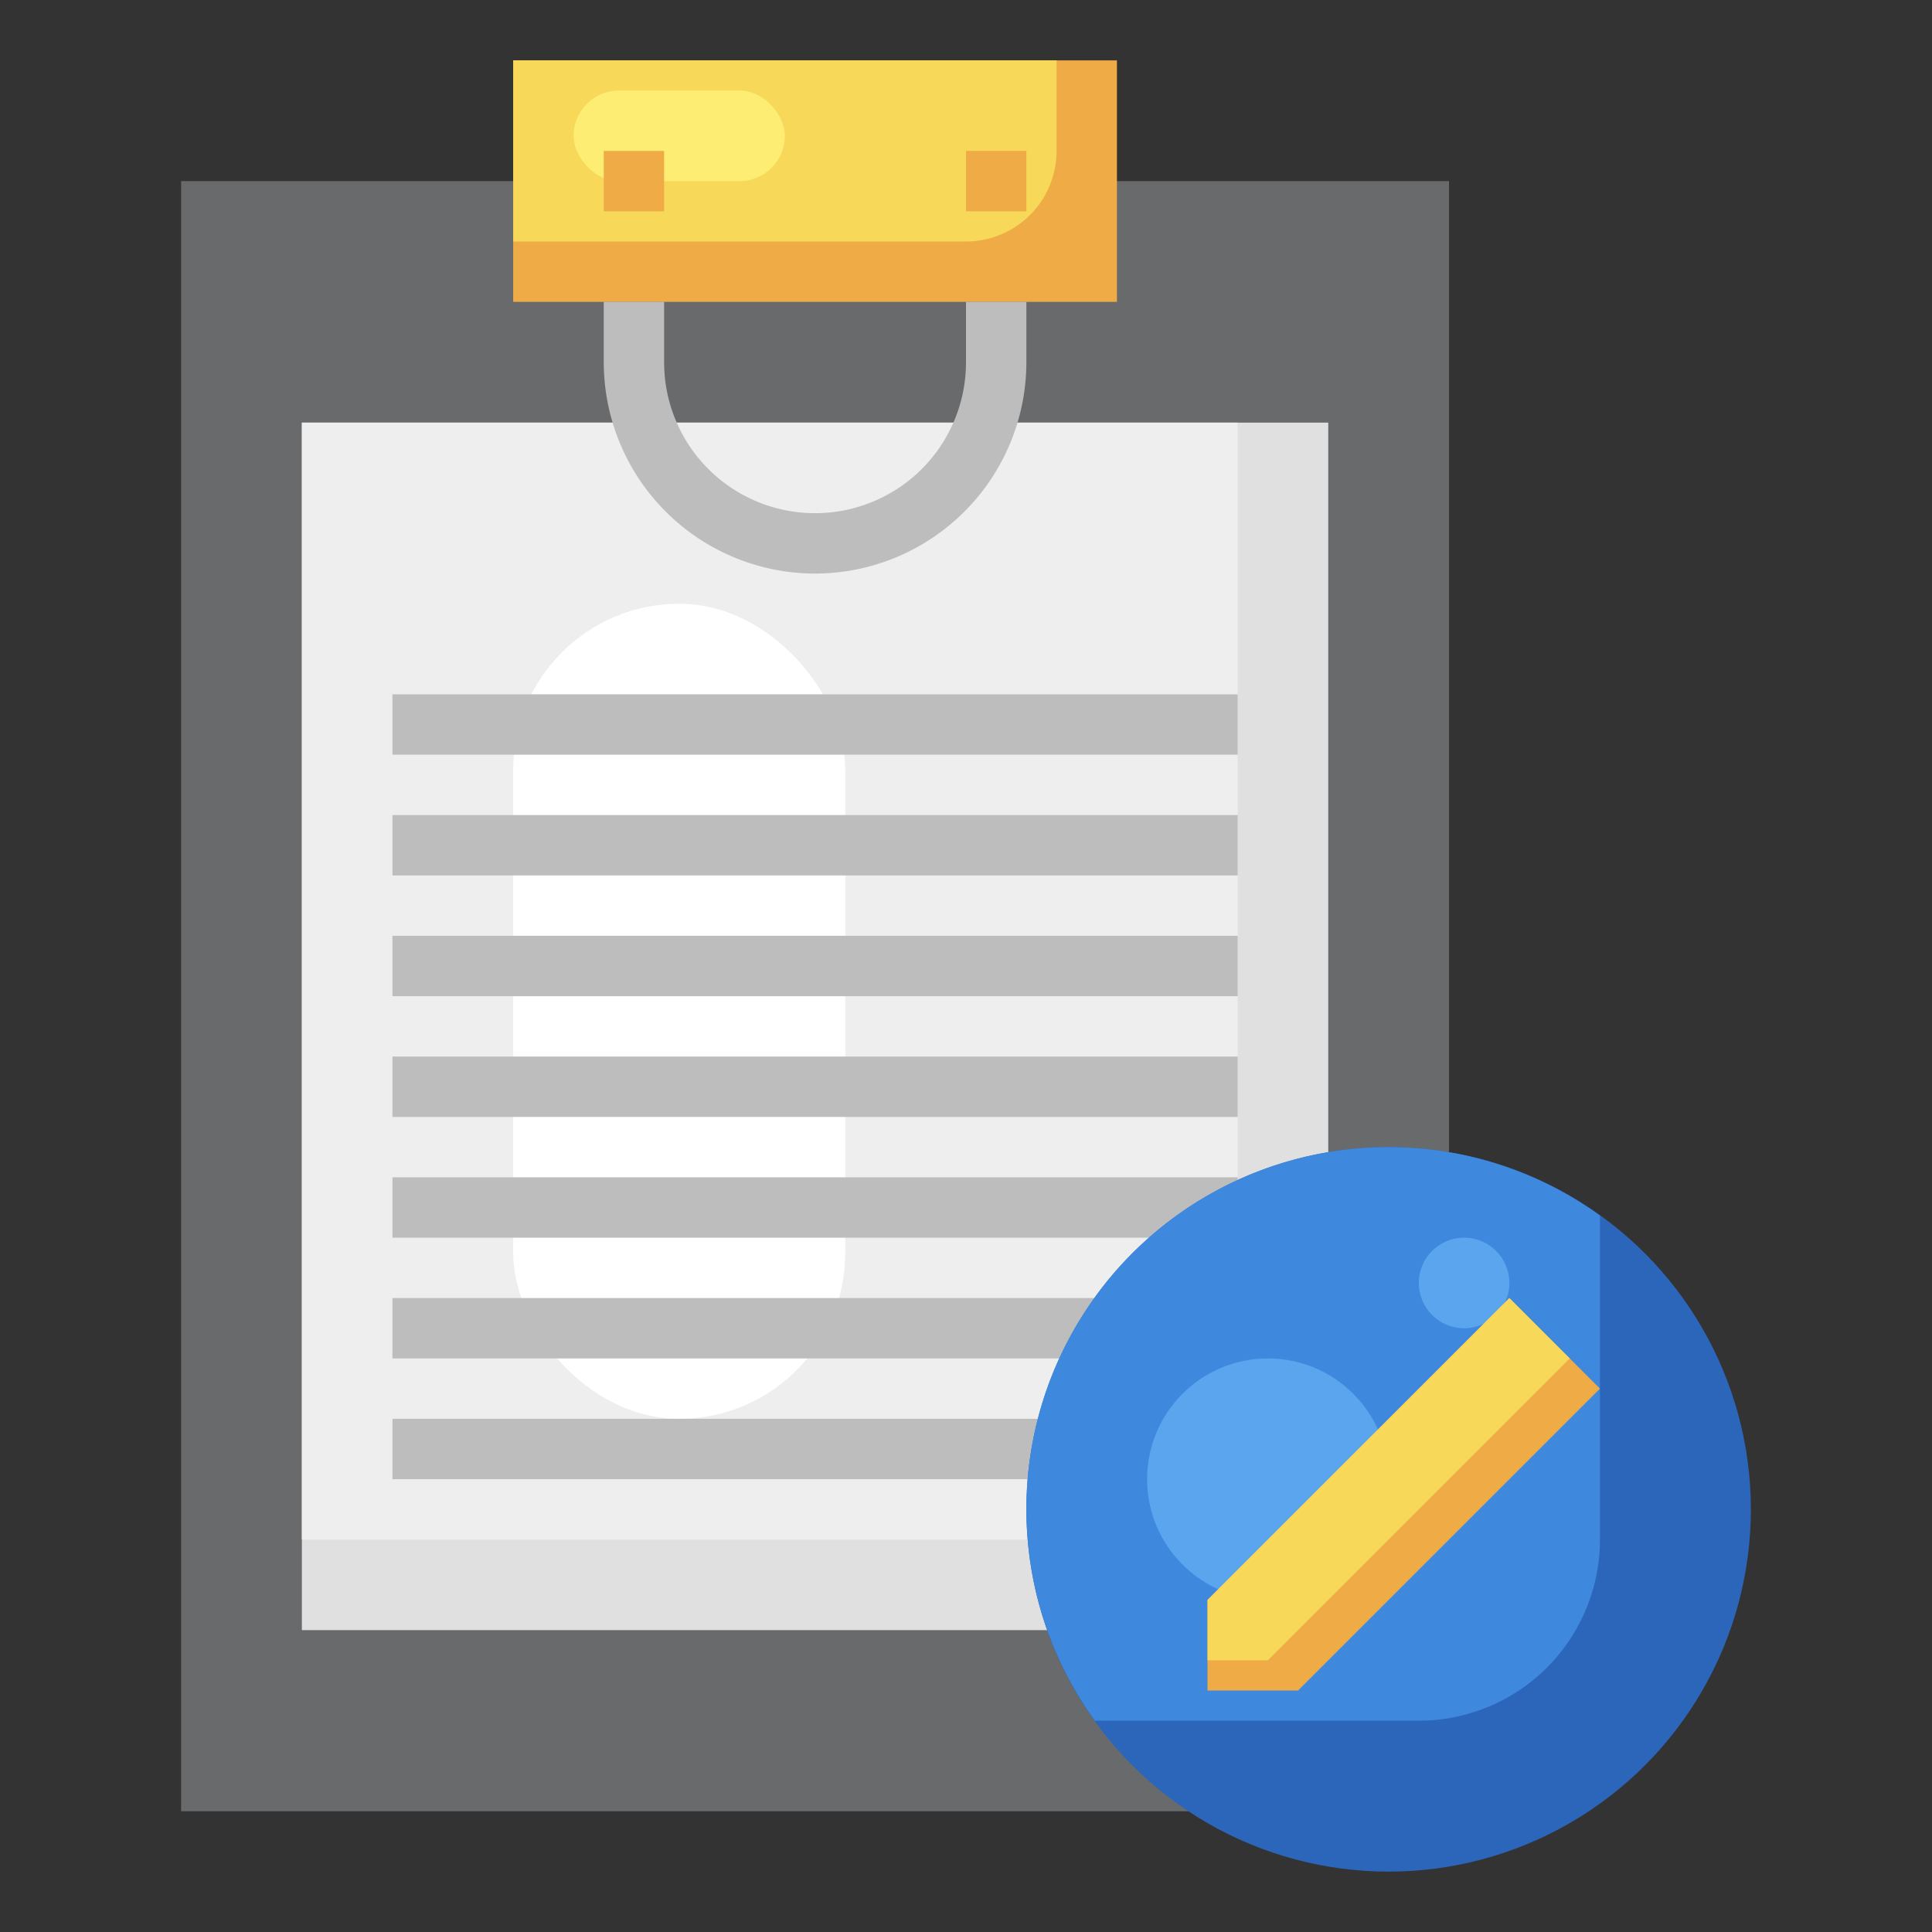<svg xmlns="http://www.w3.org/2000/svg" data-name="Layer 3" viewBox="0 0 64 64" width="40" height="40"><rect x="0" y="0" width="64" height="64" fill="#333333" stroke="none"/><rect width="42" height="54" x="6" y="6" fill="#696a6c" class="color696a6c svgShape"></rect><rect width="34" height="40" x="10" y="14" fill="#e0e0e0" class="colore0e0e0 svgShape"></rect><path fill="#eeeeee" d="M10,14V51H36a5,5,0,0,0,5-5V14Z" class="coloreee svgShape"></path><rect width="11" height="27" x="17" y="20" fill="#ffffff" rx="5.5" class="colorfff svgShape"></rect><rect width="20" height="8" x="17" y="2" fill="#eeab46" class="coloreeab46 svgShape"></rect><path fill="#f8d859" d="M17,2V8H32a3,3,0,0,0,3-3V2Z" class="colorf8d859 svgShape"></path><rect width="7" height="3" x="19" y="3" fill="#fded72" rx="1.5" class="colorfded72 svgShape"></rect><path fill="#bdbdbd" d="M27,19a7.008,7.008,0,0,1-7-7V10h2v2a5,5,0,0,0,10,0V10h2v2A7.008,7.008,0,0,1,27,19Z" class="colorbdbdbd svgShape"></path><rect width="2" height="2" x="20" y="5" fill="#eeab46" class="coloreeab46 svgShape"></rect><rect width="28" height="2" x="13" y="23" fill="#bdbdbd" class="colorbdbdbd svgShape"></rect><rect width="28" height="2" x="13" y="27" fill="#bdbdbd" class="colorbdbdbd svgShape"></rect><rect width="28" height="2" x="13" y="31" fill="#bdbdbd" class="colorbdbdbd svgShape"></rect><rect width="28" height="2" x="13" y="35" fill="#bdbdbd" class="colorbdbdbd svgShape"></rect><rect width="28" height="2" x="13" y="39" fill="#bdbdbd" class="colorbdbdbd svgShape"></rect><rect width="28" height="2" x="13" y="43" fill="#bdbdbd" class="colorbdbdbd svgShape"></rect><rect width="28" height="2" x="13" y="47" fill="#bdbdbd" class="colorbdbdbd svgShape"></rect><circle cx="46" cy="50" r="12" fill="#2b66ba" class="color2b66ba svgShape"></circle><path fill="#3e89de" d="M46,38a11.986,11.986,0,0,0-9.733,19H47a6,6,0,0,0,6-6V40.267A11.928,11.928,0,0,0,46,38Z" class="color3e89de svgShape"></path><circle cx="42" cy="49" r="4" fill="#5ba5ef" class="color5ba5ef svgShape"></circle><circle cx="48.5" cy="42.5" r="1.5" fill="#5ba5ef" class="color5ba5ef svgShape"></circle><rect width="2" height="2" x="32" y="5" fill="#eeab46" class="coloreeab46 svgShape"></rect><polygon fill="#eeab46" points="50 43 40 53 40 56 43 56 53 46 50 43" class="coloreeab46 svgShape"></polygon><polygon fill="#f8d859" points="40 55 42 55 52 45 50 43 40 53 40 55" class="colorf8d859 svgShape"></polygon></svg>